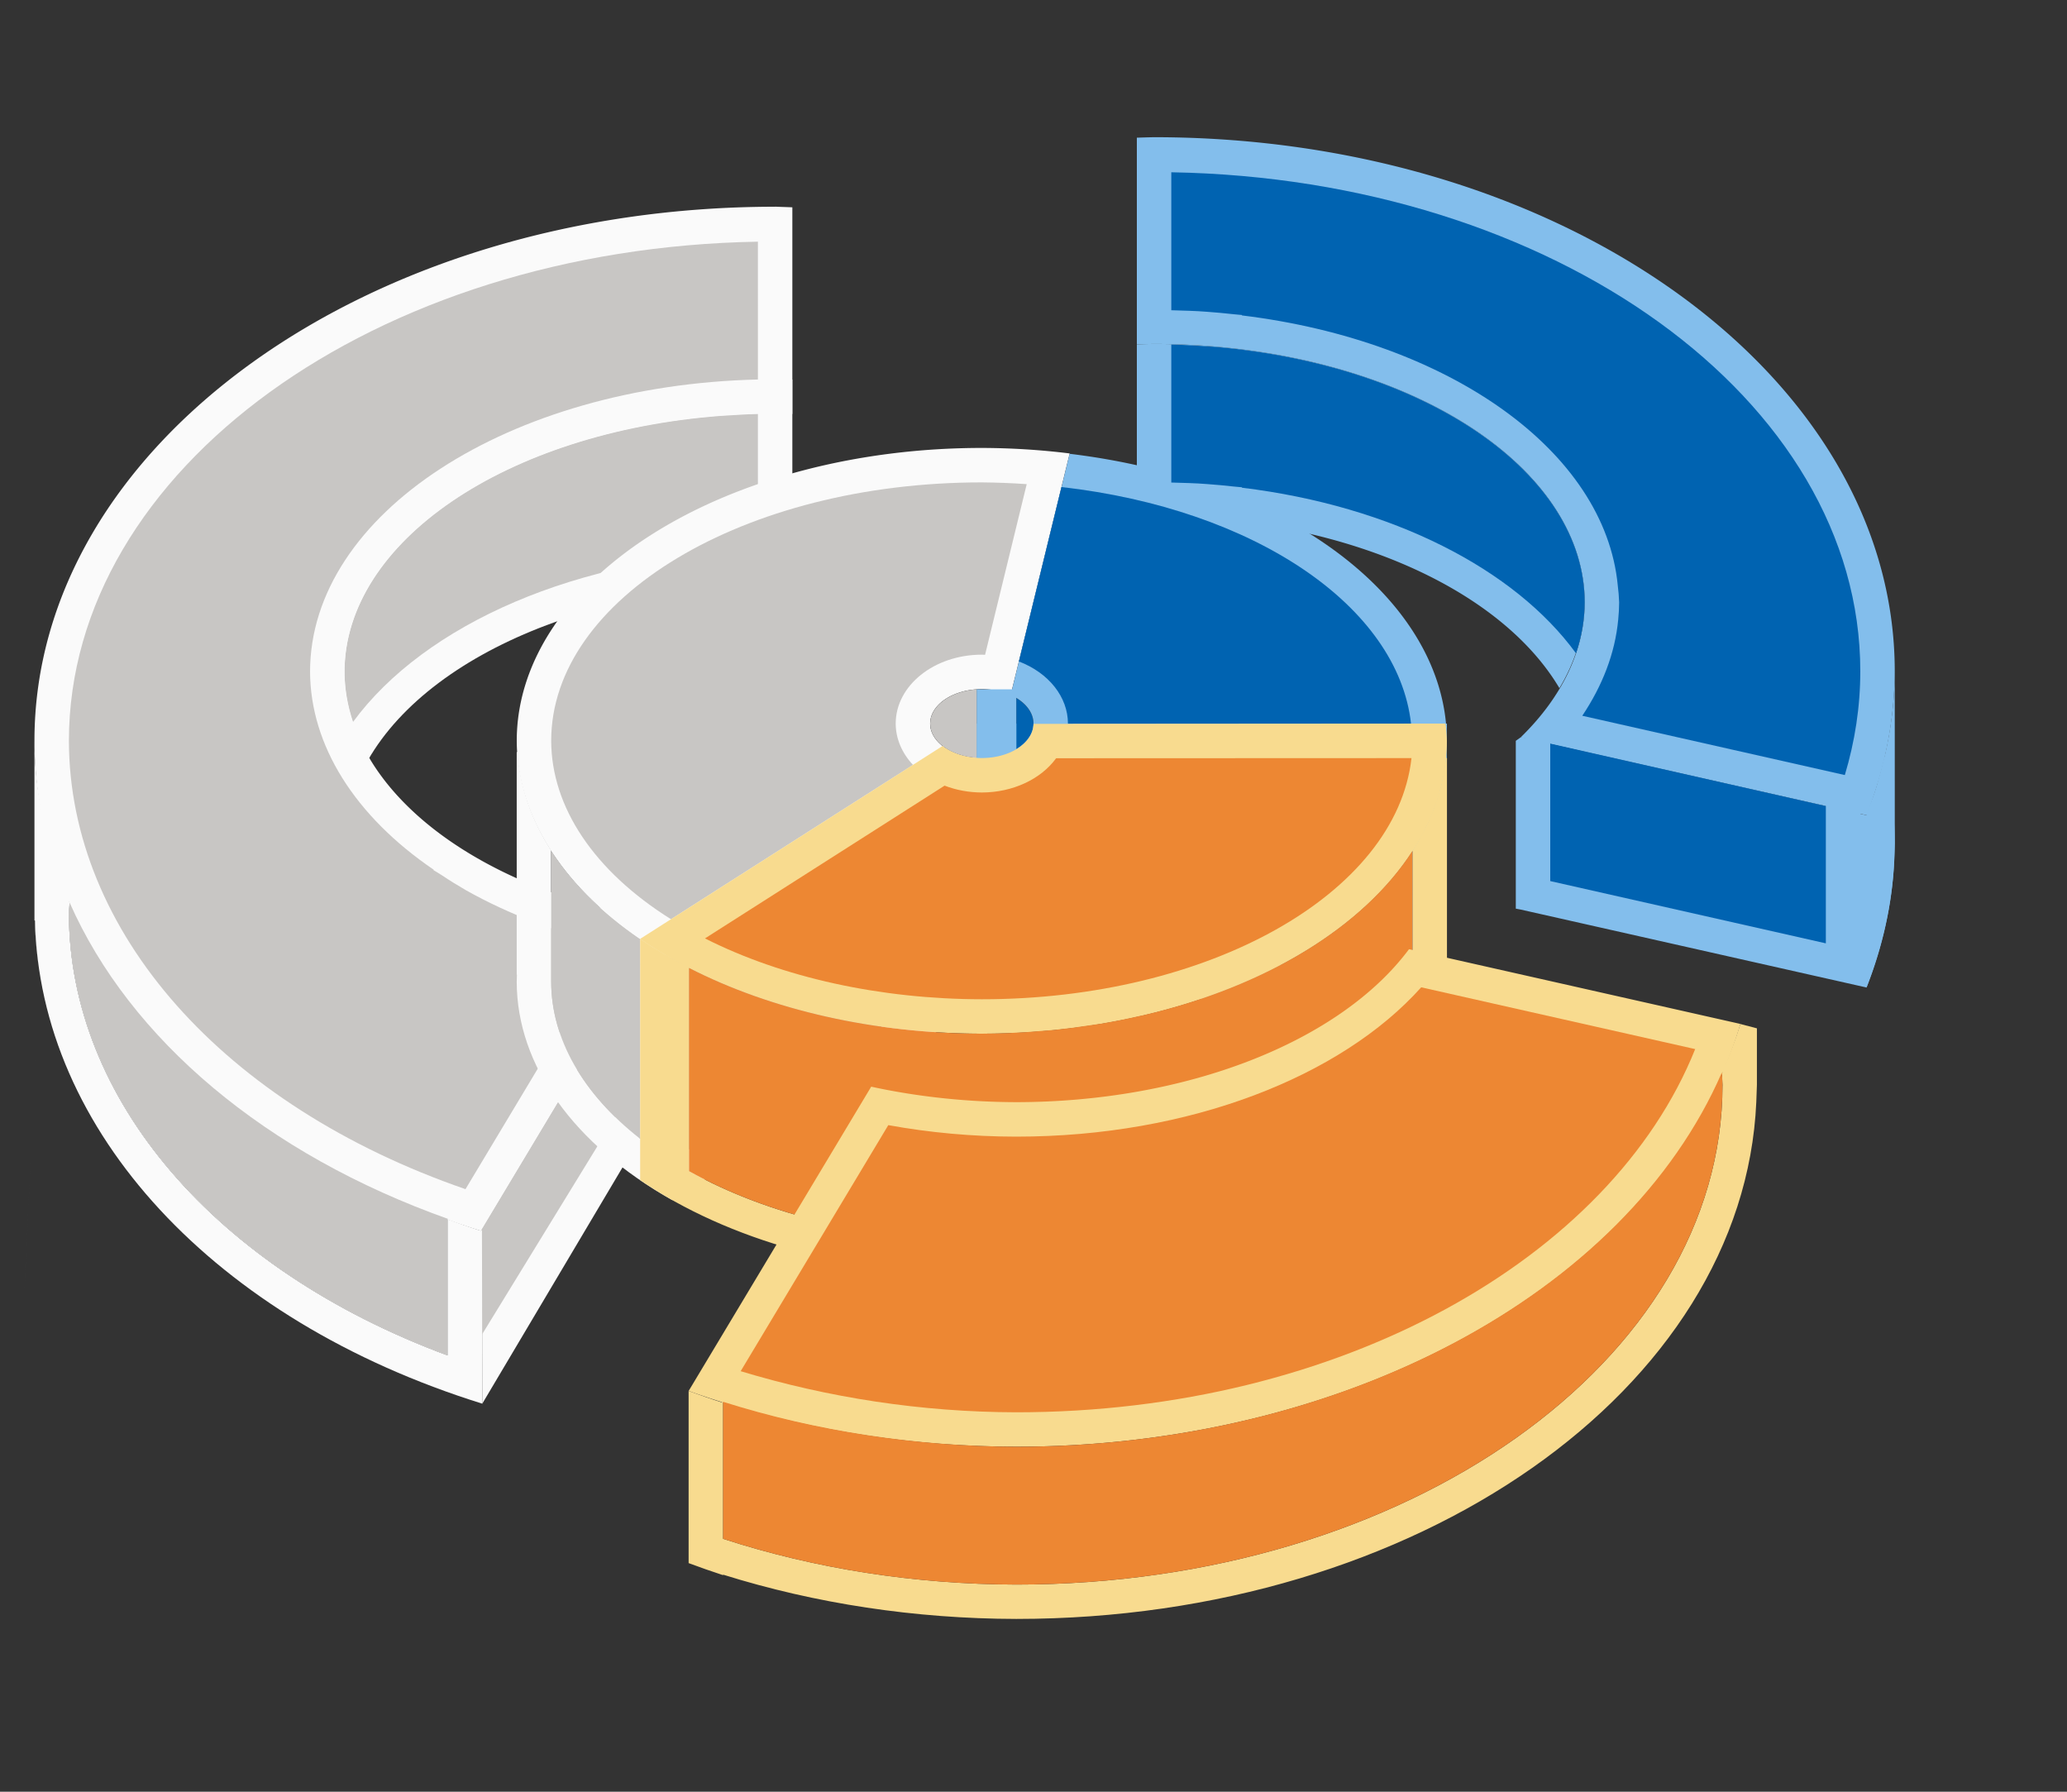 <svg height="52" viewBox="0 0 60 52" width="60" xmlns="http://www.w3.org/2000/svg"><rect x="0" y="0" width="60" height="52" fill="#333333" stroke="none"/><path d="m22.5 11c-.218 0-.43.019-.646.023-7.153.214-12.854 3.92-12.854 8.477.006 1.227.447 2.423 1.248 3.52 1.175-3.501 6.3-6.019 12.252-6.02.167.003.334.008.5.015v-5.998c-.167-.008-.333-.011-.5-.019zm-20.484 10.795c-.304.689-.538 1.4-.709 2.127.167.676.395 1.34.693 1.986v.232c.008.019.014.038.021.055-.009.102-.016.203-.021.305.005 5.391 4.238 10.335 10.99 12.836v-3.951c.319.113.636.229.965.332-.001-0.0.036-.015.035-.019v-.004l.004.002c0 0-.004.002-.004.002l.01 5.039 5.338-8.992c-1.275-.201-2.488-.522-3.596-.951l-2.23 3.717c-6.909-2.384-11.33-7.298-11.496-12.717zm-1.004 4.918c.01.521.061 1.036.143 1.547-.082-.514-.128-1.03-.139-1.547zm.143 1.547c-.77 15.827-.385 7.913 0 0z" fill="#fafafa"/><path d="m22 12.014c-.368.008-.727.038-1.09.057-6.232.479-10.902 3.66-10.91 7.43.004.487.087.973.248 1.451 2.072-2.825 6.528-4.815 11.752-4.936zm-4 16.963-4.045 6.74-.443 3.795 4.488-7.32z" fill="#c8c6c4"/><g fill="#fafafa"><path d="m1 21.5v5.0.213h.016c.125 6.102 5.213 11.606 12.984 14.025l-.01-5.039c0.0.001-.036.019-.035.019-.329-.103-.646-.218-.965-.332v3.951c-6.752-2.501-10.985-7.445-10.99-12.836.006-.102.013-.203.021-.305-.008-.019-.014-.038-.021-.055v-.232c-.648-1.404-.999-2.886-1-4.408zm12.99 14.199c-0-0.0.004-.002.004-.002l-.004-.002zm-11.283-8.176c.032.055.065.11.098.164-.033-.054-.065-.109-.098-.164z"/><path d="m19.275 26.734a12.5 7.5 0 0 0 .062.011v-.011zm.062.011-1.338 2.23v2.77h1.338z"/><path d="m22.5 6c-11.874 0-21.5 6.94-21.5 15.5.004 6.177 5.093 11.762 12.955 14.217l5.383-8.971a12.5 7.5 0 0 1 -9.338-7.246 12.5 7.5 0 0 1 12.5-7.5 12.5 7.5 0 0 1 .5.015v-5.998c-.167-.008-.333-.011-.5-.019z"/></g><path d="m22 7.014c-11.119.192-19.993 6.62-20 14.486.011 5.536 4.477 10.584 11.512 13.012l4.238-7.063c-1.543-.367-2.979-.911-4.229-1.615-.24-.139-.472-.282-.695-.432-.083-.05-.165-.101-.246-.152l.01-.008c-2.298-1.564-3.579-3.614-3.59-5.744 0-4.588 5.778-8.317 13-8.484z" fill="#c8c6c4"/><path d="m2.021 26.195c-.009.102-.016.203-.021.305.005 5.391 4.238 10.335 10.99 12.836v-3.955h.031c-5.314-1.885-9.248-5.222-11-9.185z" fill="#c8c6c4"/><path d="m27.734 22v6.992l-.002-.59-1.23.797-6.98 4.449v1.186l9.162-5.842v-6.992z" fill="#fafafa"/><path d="m19.521 27.834c-.327-.185-.64-.38-.938-.584h-.004v5.799c-1.668-1.305-2.575-2.904-2.58-4.549v-3.16-.645-.014c-.583-.909-.912-1.874-.973-2.854h-.027v6.461h.006c-.003.07-.005.141-.006.211.006 2.42 1.651 4.724 4.521 6.334zm-3.188-2.686c.177.232.369.459.578.68-.209-.221-.402-.448-.578-.68zm.639.746c.201.208.416.411.645.607-.229-.197-.444-.399-.645-.607zm.756.707c.218.181.451.355.691.525-.242-.169-.472-.345-.691-.525z" fill="#fafafa"/><path d="m16 24.695v3.805c.005 1.645.912 3.243 2.58 4.549v-5.799h.004c-1.097-.747-1.972-1.613-2.584-2.555z" fill="#c8c6c4"/><g fill="#83beec"><path d="m33.5 9.982a12.5 7.5 0 0 0 -.5.012v.002 4.998a12.5 7.5 0 0 1 .5-.012 12.5 7.5 0 0 1 11.766 4.99 12.5 7.5 0 0 0 .734-2.49 12.5 7.5 0 0 0 -12.5-7.5zm10.643 11.416-.143.102v4.871l.143.027 10.039 2.262c.536-1.359.811-2.765.818-4.178 0-.868-.105-1.719-.295-2.549-.132.581-.3 1.159-.523 1.727l-.182-.041v-.619h-1v.395l-7.061-1.592a12.5 7.5 0 0 1 .061.68 12.5 7.5 0 0 1 -1 2.922v-3.904z"/><path d="m33.5 3.982c-.167.003-.333.008-.5.014v1 4.998a12.5 7.5 0 0 1 .5-.012 12.5 7.5 0 0 1 12.5 7.5 12.5 7.5 0 0 1 -1.857 3.916l10.039 2.262c.536-1.359.811-2.765.818-4.178 0-8.56-9.626-15.5-21.5-15.5z"/><path d="m28.355 21v8h13.645v-7.5c-.001.167-.01.334-.027.5h-.973v6h-11.5v-6h-.828l.012-.008a1.5 1 0 0 1 -.15.008 1.5 1 0 0 1 -.033 0c.828 0 1.5-.448 1.5-1zm13.645.5v-.5h-.035c.016.166.035.331.035.5z"/></g><path d="m34 5v4.004c.348.011.697.017 1.043.045.261.019.521.043.779.072.076.007.152.014.229.021l-.002.012c6.047.737 10.535 3.957 10.91 7.828.021.166.035.333.041.5-.001.167-.01.334-.027.5-.093.989-.464 1.925-1.043 2.791l7.621 1.721c.291-.972.449-1.978.449-3.012 0-7.889-8.912-14.293-20-14.482z" fill="#0063b1"/><path d="m55 19.482c-.004.843-.108 1.684-.303 2.514-.056.239-.118.478-.189.715l.012.002c-.094.3-.22.593-.338.889v5.049c.455-1.175.745-2.398.801-3.668l.018-.5z" fill="#83beec"/><path d="m29.5 22h11.5v6h-11.5z" fill="#0063b1"/><path d="m28.5 13a13.5 8.5 0 0 0 -13.5 8.5 13.5 8.5 0 0 0 4.521 6.334l9.162-5.842a1.5 1 0 0 1 -.184.008 1.5 1 0 0 1 -1.5-1 1.5 1 0 0 1 1.5-1 1.5 1 0 0 1 .838.17l1.713-7.01a13.5 8.5 0 0 0 -2.551-.16z" fill="#fafafa"/><path d="m28.5 14c-6.904 0-12.5 3.358-12.5 7.5.005 1.93 1.251 3.785 3.477 5.178l7.025-4.479c-.325-.346-.501-.767-.502-1.199 0-1.105 1.119-2 2.5-2 .031.001.063.002.094.004l1.209-4.953c-.432-.031-.867-.047-1.303-.051z" fill="#c8c6c4"/><path d="m29.5 20.256v1.486c.317-.189.499-.459.5-.742-.001-.284-.182-.555-.5-.744z" fill="#0063b1"/><path d="m28.348 20.006h1.152v8.994h-1.152z" fill="#83beec"/><path d="m31.049 13.17-1.711 7a1.5 1 0 0 0 -.254-.092c.538.152.916.508.916.922 0 .552-.672 1-1.5 1a1.5 1 0 0 0 .033 0 1.5 1 0 0 0 .15-.008l-.012.008h13.301c.017-.166.026-.333.027-.5-.008-4.098-4.651-7.57-10.951-8.33zm-1.965 6.908a1.5 1 0 0 0 -.584-.078c.207 0 .405.028.584.078zm-.584-.078a1.5 1 0 0 0 -.152.006c.051-.004.101-.006.152-.006z" fill="#83beec"/><path d="m30.812 14.135-1.236 5.062c.869.332 1.423 1.033 1.424 1.803 0.0.002 0.0.004 0 .006l9.959-.004c-.381-3.408-4.552-6.232-10.146-6.867z" fill="#0063b1"/><path d="m28.348 20.006c-.765.052-1.347.481-1.348.994.001.513.583.942 1.348.994z" fill="#c8c6c4"/><path d="m45 21.582 8 1.812v3.984l-8-1.807z" fill="#0063b1"/><path d="m34 10v4.004c.348.011.697.017 1.043.045.261.019.521.043.779.072.076.007.152.014.229.021l-.002.012c4.374.533 7.923 2.369 9.699 4.807.165-.487.25-.982.252-1.479-.007-3.734-4.591-6.896-10.754-7.418-.414-.025-.825-.057-1.246-.064z" fill="#0063b1"/><path d="m27.734 22.598-8.213 5.236-.045 5.844 7.025-4.479 1.23-.797c.003-1.935.002-3.87.002-5.805z" fill="#c8c6c4"/><path d="m41.959 21-11.959.008a1.5 1 0 0 1 -1.5.992 1.5 1 0 0 1 -1.139-.35l-8.781 5.6a13.5 8.5 0 0 0 9.92 2.75 13.5 8.5 0 0 0 13.5-8.5 13.5 8.5 0 0 0 -.041-.5z" fill="#f8db8f"/><path d="m40.971 22.002-10.314.004c-.447.614-1.268.993-2.156.994-.375-.001-.745-.069-1.082-.199l-6.955 4.434c2.249 1.138 5.095 1.763 8.037 1.766 6.578-0 12.03-3.06 12.471-6.998z" fill="#ed8733"/><path d="m41.973 22v.002c-.017.138-.039.276-.066.414-.021.123-.042.247-.072.369-.035.135-.074.27-.119.404-.037.113-.075.224-.119.336-.058.15-.122.299-.193.447-.036.074-.078.147-.117.221-.087.169-.182.337-.285.502v3.805c0 4.142-5.596 7.5-12.5 7.5-3.154-.002-6.191-.72-8.5-2.01v-.646-5.266c-.504-.254-.979-.531-1.42-.828v6.992h.012l-.012.008c2.551 1.749 6.148 2.746 9.92 2.75 7.456 0 13.5-3.806 13.5-8.5v-6.5z" fill="#f8db8f"/><path d="m50.508 29.716.012.002c-.144.461-.318.917-.52 1.367v.038c-.006.011-.01.026-.015.039.007.109.012.217.015.326 0 8.008-9.178 14.5-20.5 14.5-2.938-.008-5.841-.459-8.51-1.328v-3.973-.004-.038l-.02.03-.016.026c-.329-.103-.646-.218-.965-.332v4.996c.329.123.663.239 1 .35v-.015c2.686.842 5.581 1.279 8.51 1.285 11.641 0 21.115-6.672 21.482-15l.018-.5v-1.64zm-8.26 9.232c-.025.015-.051.026-.076.041.026-.015.051-.026.076-.041zm-1.309.643c-.084.039-.169.078-.254.115.085-.038.169-.077.254-.115zm-1.445.604c-.104.039-.209.077-.314.115.105-.039.21-.076.314-.115zm-1.537.529c-.111.034-.224.067-.336.1.112-.034.225-.065.336-.1zm-1.607.445c-.111.026-.224.051-.336.076.112-.026.225-.049.336-.076zm-1.629.348c-.165.03-.334.051-.5.078.166-.026.335-.048.5-.078zm-1.689.256c-.264.03-.533.05-.801.074.267-.026.536-.042.801-.074zm-1.727.156c-.596.038-1.198.058-1.805.059.607-.001 1.208-.023 1.805-.059z" fill="#f8db8f"/><path d="m41 24.695c-1.425 2.208-4.258 3.938-7.807 4.768-.046.01-.092.02-.139.029-.365.084-.736.157-1.111.221-.105.016-.209.031-.314.045-.338.053-.678.097-1.021.133-.097.009-.194.016-.291.023-.343.031-.688.054-1.033.068-.261.011-.522.016-.783.018-3.097-.003-6.098-.677-8.5-1.908v5.898c2.309 1.289 5.346 2.007 8.5 2.01 6.904 0 12.5-3.358 12.5-7.5z" fill="#ed8733"/><path d="m40.9 27.548a12.5 7.5 0 0 1 -11.4 4.439 12.5 7.5 0 0 1 -4.211-.449l-5.299 8.83a21.5 15.5 0 0 0 9.51 1.619 21.5 15.5 0 0 0 21.02-12.27z" fill="#f8db8f"/><g fill="#ed8733"><path d="m41.254 28.654c-2.322 2.593-6.727 4.333-11.754 4.334-1.267-.001-2.516-.116-3.715-.334l-4.285 7.141c2.529.766 5.242 1.188 8 1.193 9.379 0 17.269-4.46 19.707-10.541z"/><path d="m49.982 31.125c-2.807 6.456-11.098 10.853-20.482 10.863-2.93-.011-5.826-.456-8.51-1.305v3.977c2.669.869 5.571 1.322 8.51 1.328 11.322 0 20.5-6.492 20.5-14.5-.004-.121-.009-.242-.018-.363z"/></g></svg>